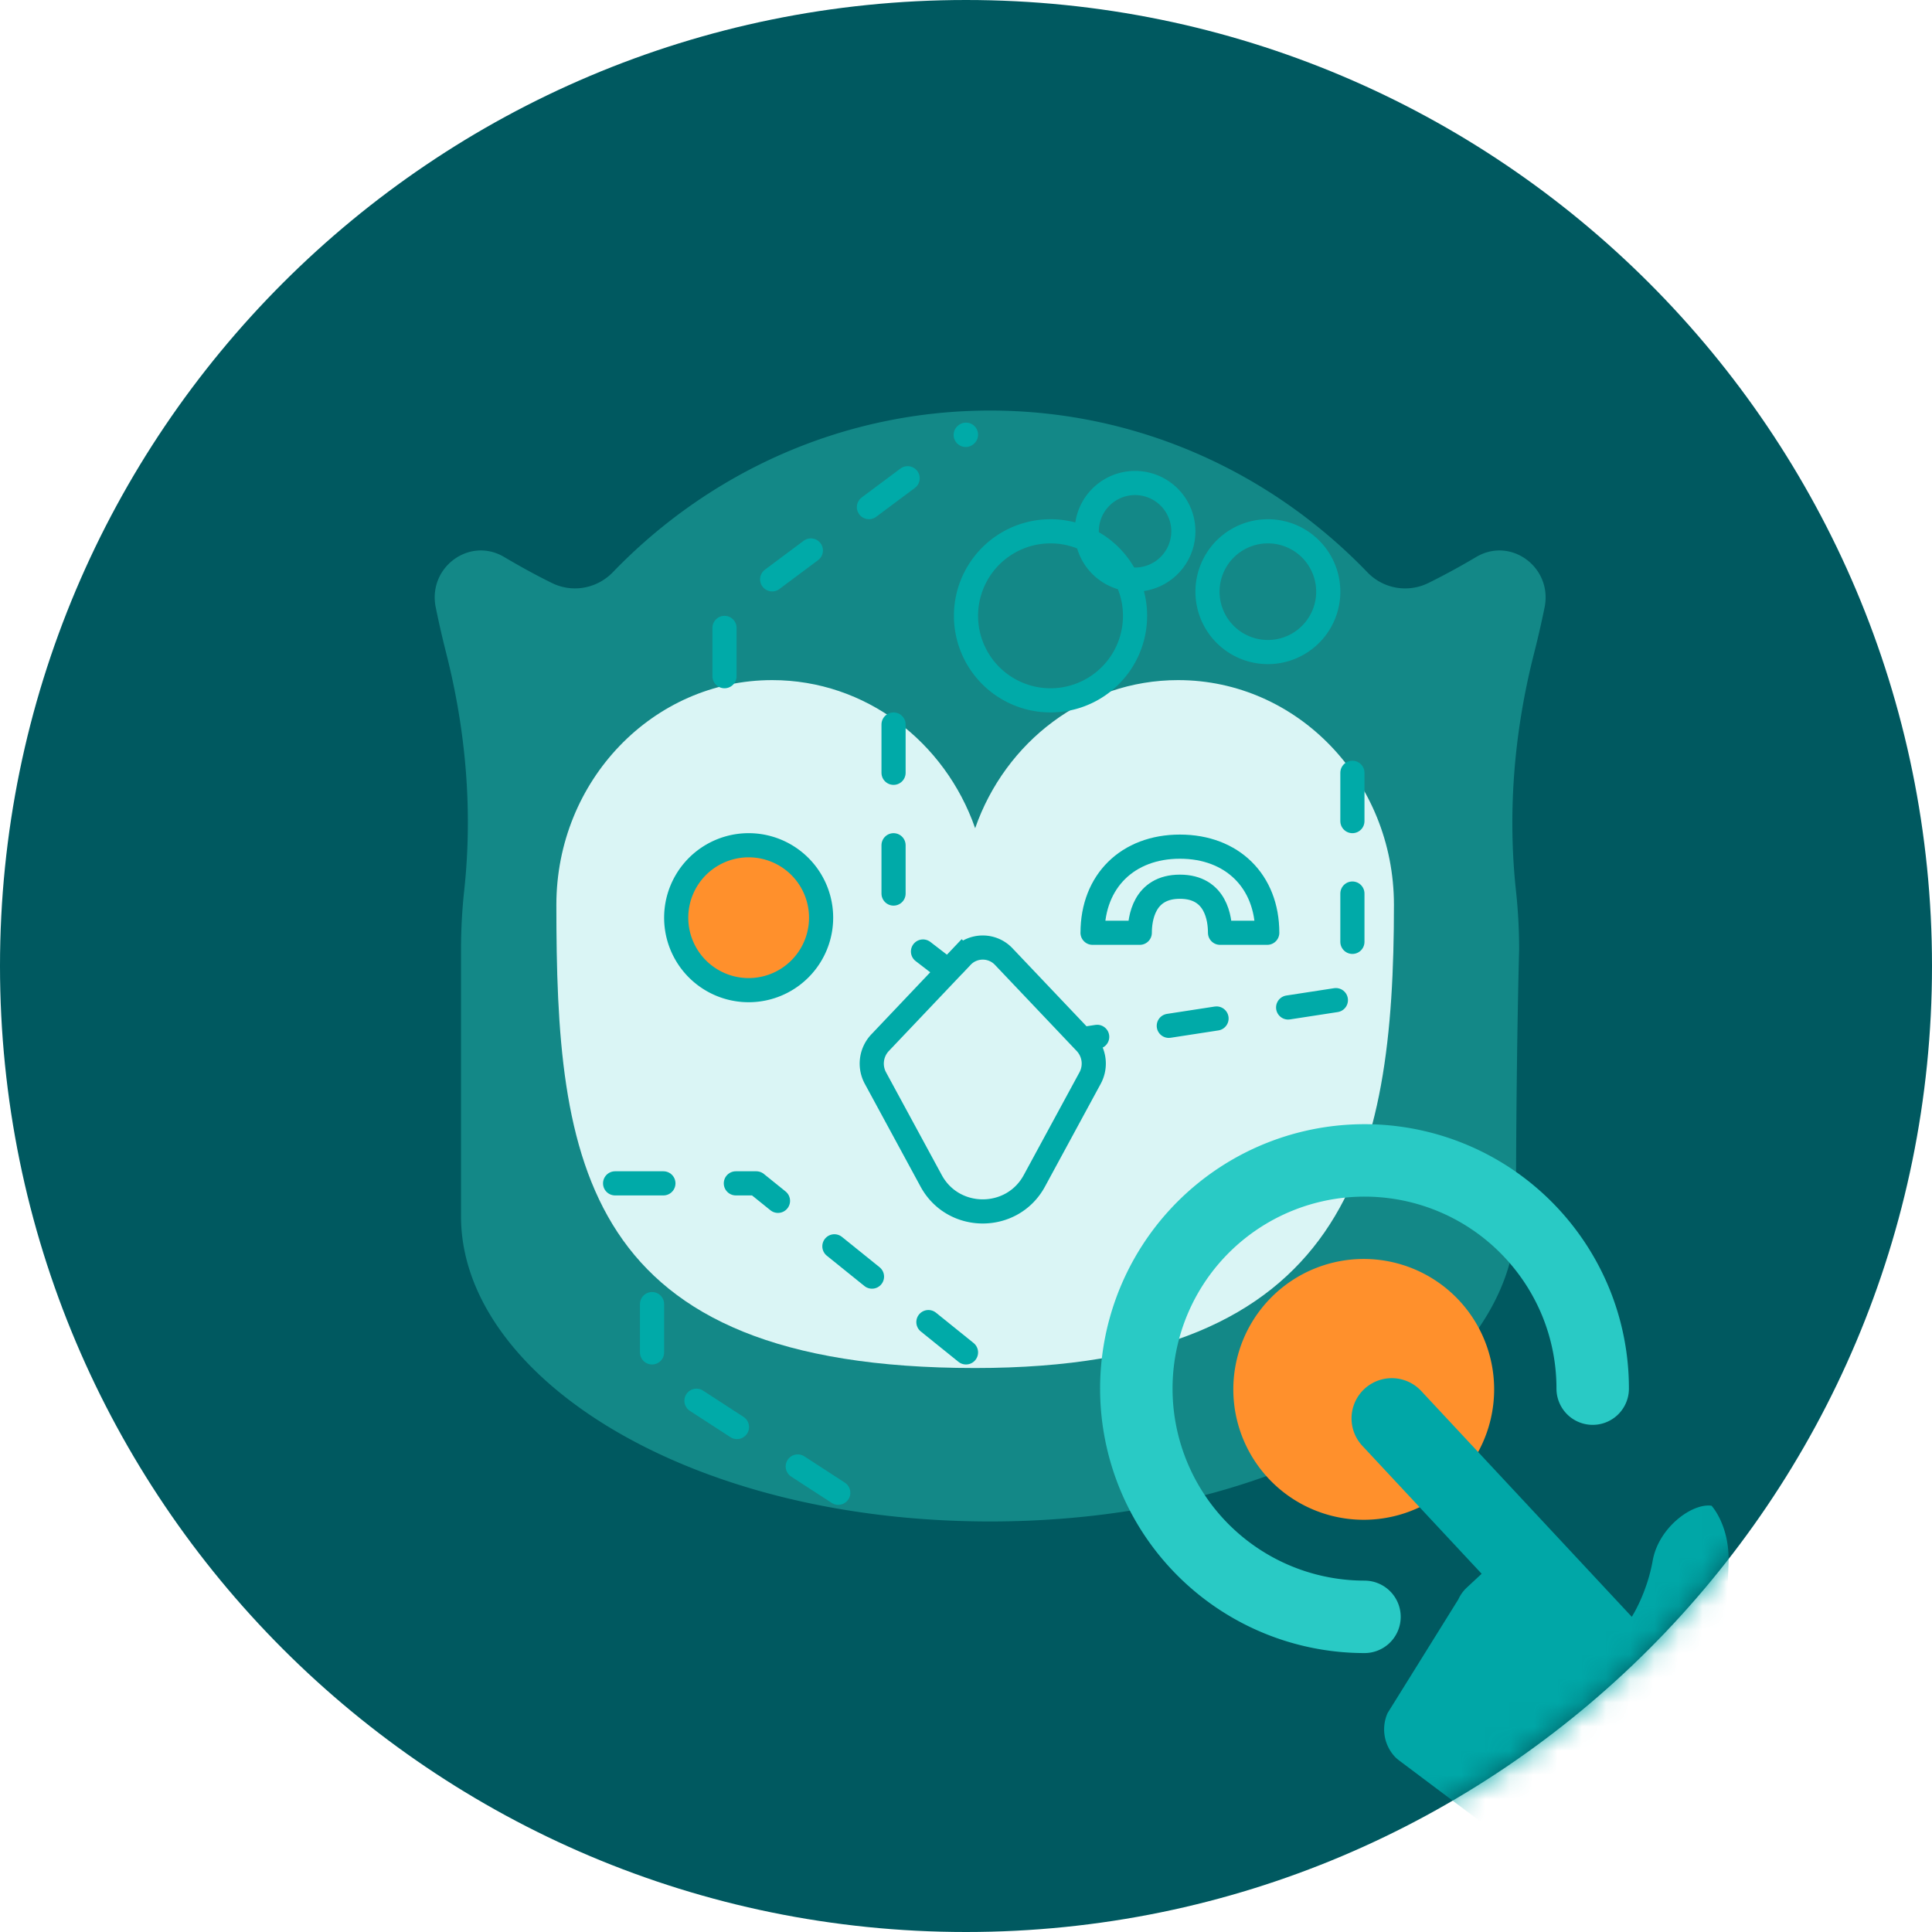 <svg xmlns="http://www.w3.org/2000/svg" width="80" height="80" fill="none" viewBox="0 0 80 80">
    <path fill="#005960" d="M40 80c22.091 0 40-17.909 40-40S62.091 0 40 0 0 17.909 0 40s17.909 40 40 40z"/>
    <mask id="a" width="80" height="80" x="0" y="0" maskUnits="userSpaceOnUse">
        <path fill="#fff" d="M40 80c22.091 0 40-17.909 40-40S62.091 0 40 0 0 17.909 0 40s17.909 40 40 40z"/>
    </mask>
    <g mask="url(#a)">
        <path fill="#138887" fill-rule="evenodd" d="M40.998 63C28.327 63 19.09 56.915 19.09 50.373v-11.05c0-.83.045-1.648.132-2.454.359-3.306.068-6.64-.755-9.86a41.772 41.772 0 0 1-.423-1.853c-.342-1.658 1.392-2.944 2.83-2.093.643.38 1.312.75 1.98 1.078.853.42 1.866.235 2.529-.453C29.36 19.564 34.888 17 40.998 17c6.109 0 11.639 2.564 15.616 6.69a2.167 2.167 0 0 0 2.527.453c.67-.329 1.341-.698 1.986-1.08 1.438-.85 3.171.436 2.83 2.094a40.84 40.84 0 0 1-.427 1.865c-.824 3.22-1.113 6.555-.757 9.862.087.8.131 1.614.131 2.438 0 0-.13 4.51-.13 11.051C62.773 56.915 53.668 63 40.998 63z" clip-rule="evenodd"/>
        <path fill="#DAF5F5" fill-rule="evenodd" d="M40.379 34.295c1.245-3.577 4.538-6.133 8.404-6.133 4.935 0 8.937 4.166 8.937 9.305 0 10.593-1.89 19.18-17.341 19.18-16.36 0-17.341-8.587-17.341-19.18 0-5.139 4.001-9.305 8.937-9.305 3.866 0 7.158 2.556 8.404 6.133z" clip-rule="evenodd"/>
        <mask id="b" width="35" height="29" x="23" y="28" maskUnits="userSpaceOnUse">
            <path fill="#fff" fill-rule="evenodd" d="M40.379 34.295c1.245-3.577 4.538-6.133 8.404-6.133 4.935 0 8.937 4.166 8.937 9.305 0 10.593-1.89 19.18-17.341 19.18-16.36 0-17.341-8.587-17.341-19.18 0-5.139 4.001-9.305 8.937-9.305 3.866 0 7.158 2.556 8.404 6.133z" clip-rule="evenodd"/>
        </mask>
        <path fill-rule="evenodd" stroke="#00AAA8" d="M39.83 39.605l-3.396 3.579a1.259 1.259 0 0 0-.184 1.457l2.307 4.254c.916 1.69 3.358 1.69 4.274 0l2.307-4.254a1.259 1.259 0 0 0-.184-1.457l-3.396-3.578a1.188 1.188 0 0 0-.864-.37c-.315 0-.63.123-.863.37z" clip-rule="evenodd"/>
        <mask id="c" width="11" height="13" x="35" y="38" maskUnits="userSpaceOnUse">
            <path fill="#fff" fill-rule="evenodd" stroke="#fff" d="M39.83 39.605l-3.396 3.579a1.259 1.259 0 0 0-.184 1.457l2.307 4.254c.916 1.69 3.358 1.69 4.274 0l2.307-4.254a1.259 1.259 0 0 0-.184-1.457l-3.396-3.578a1.188 1.188 0 0 0-.864-.37c-.315 0-.63.123-.863.37z" clip-rule="evenodd"/>
        </mask>
        <path fill-rule="evenodd" stroke="#00AAA8" stroke-linecap="round" stroke-linejoin="round" d="M45.24 38.624h1.956c0-.573.162-1.907 1.662-1.907s1.661 1.334 1.661 1.907h1.955c0-2.133-1.453-3.566-3.616-3.566-2.164 0-3.617 1.433-3.617 3.566z" clip-rule="evenodd"/>
        <mask id="d" width="9" height="6" x="44" y="34" maskUnits="userSpaceOnUse">
            <path fill="#fff" fill-rule="evenodd" stroke="#fff" stroke-linecap="round" stroke-linejoin="round" d="M45.24 38.624h1.956c0-.573.162-1.907 1.662-1.907s1.661 1.334 1.661 1.907h1.955c0-2.133-1.453-3.566-3.616-3.566-2.164 0-3.617 1.433-3.617 3.566z" clip-rule="evenodd"/>
        </mask>
        <path stroke="#00AAA8" d="M47 24a2 2 0 1 0 0-4 2 2 0 0 0 0 4z"/>
        <path stroke="#00AAA8" d="M43.5 29a3.5 3.5 0 1 0 0-7 3.5 3.5 0 0 0 0 7zM52.5 27a2.5 2.5 0 1 0 0-5 2.5 2.5 0 0 0 0 5z"/>
        <path stroke="#00AAA8" stroke-dasharray="2 3" stroke-linecap="round" stroke-linejoin="round" d="M30 28v-2.538L40 18M37 30v8.462L39 40M56 32v9.308L45 43M40 56l-8.684-7H25M27 54v2.808L35 62"/>
        <path fill="#FF902C" stroke="#00AAA8" d="M31 35a3 3 0 1 0 0 6 3 3 0 0 0 0-6z"/>
        <g filter="url(#e)">
            <path stroke="#29CAC5" stroke-linecap="round" stroke-linejoin="round" stroke-width="3" d="M65.95 55.5a9.422 9.422 0 0 0-.7-3.577 9.485 9.485 0 0 0-3.908-4.54A9.45 9.45 0 1 0 56.5 64.95"/>
            <path fill="#FF902C" d="M52.682 51.682a5.4 5.4 0 1 0 7.637 7.636 5.4 5.4 0 0 0-7.637-7.636z"/>
            <path fill="#00A7A7" d="M60.38 64.24c.084-.186.2-.355.355-.499l.617-.575-4.94-5.297a1.665 1.665 0 1 1 2.437-2.272l8.72 9.351s.623-.96.866-2.327c.243-1.368 1.63-2.388 2.436-2.272 0 0 .759.813.705 2.383-.054 1.57-.297 5.69-.297 5.69a1.67 1.67 0 0 1-.527 1.16l-5.514 5.142c-.61.568-1.498.56-2.14.05l-5.166-3.879a1.666 1.666 0 0 1-.168-.147 1.666 1.666 0 0 1-.308-1.812l2.923-4.697z"/>
        </g>
    </g>
    <defs>
        <filter id="e" width="34.029" height="38.603" x="41.55" y="42.55" color-interpolation-filters="sRGB" filterUnits="userSpaceOnUse">
            <feFlood flood-opacity="0" result="BackgroundImageFix"/>
            <feColorMatrix in="SourceAlpha" values="0 0 0 0 0 0 0 0 0 0 0 0 0 0 0 0 0 0 127 0"/>
            <feOffset dy="2"/>
            <feGaussianBlur stdDeviation="2"/>
            <feColorMatrix values="0 0 0 0 0 0 0 0 0 0 0 0 0 0 0 0 0 0 0.5 0"/>
            <feBlend in2="BackgroundImageFix" result="effect1_dropShadow"/>
            <feBlend in="SourceGraphic" in2="effect1_dropShadow" result="shape"/>
        </filter>
    </defs>
</svg>
